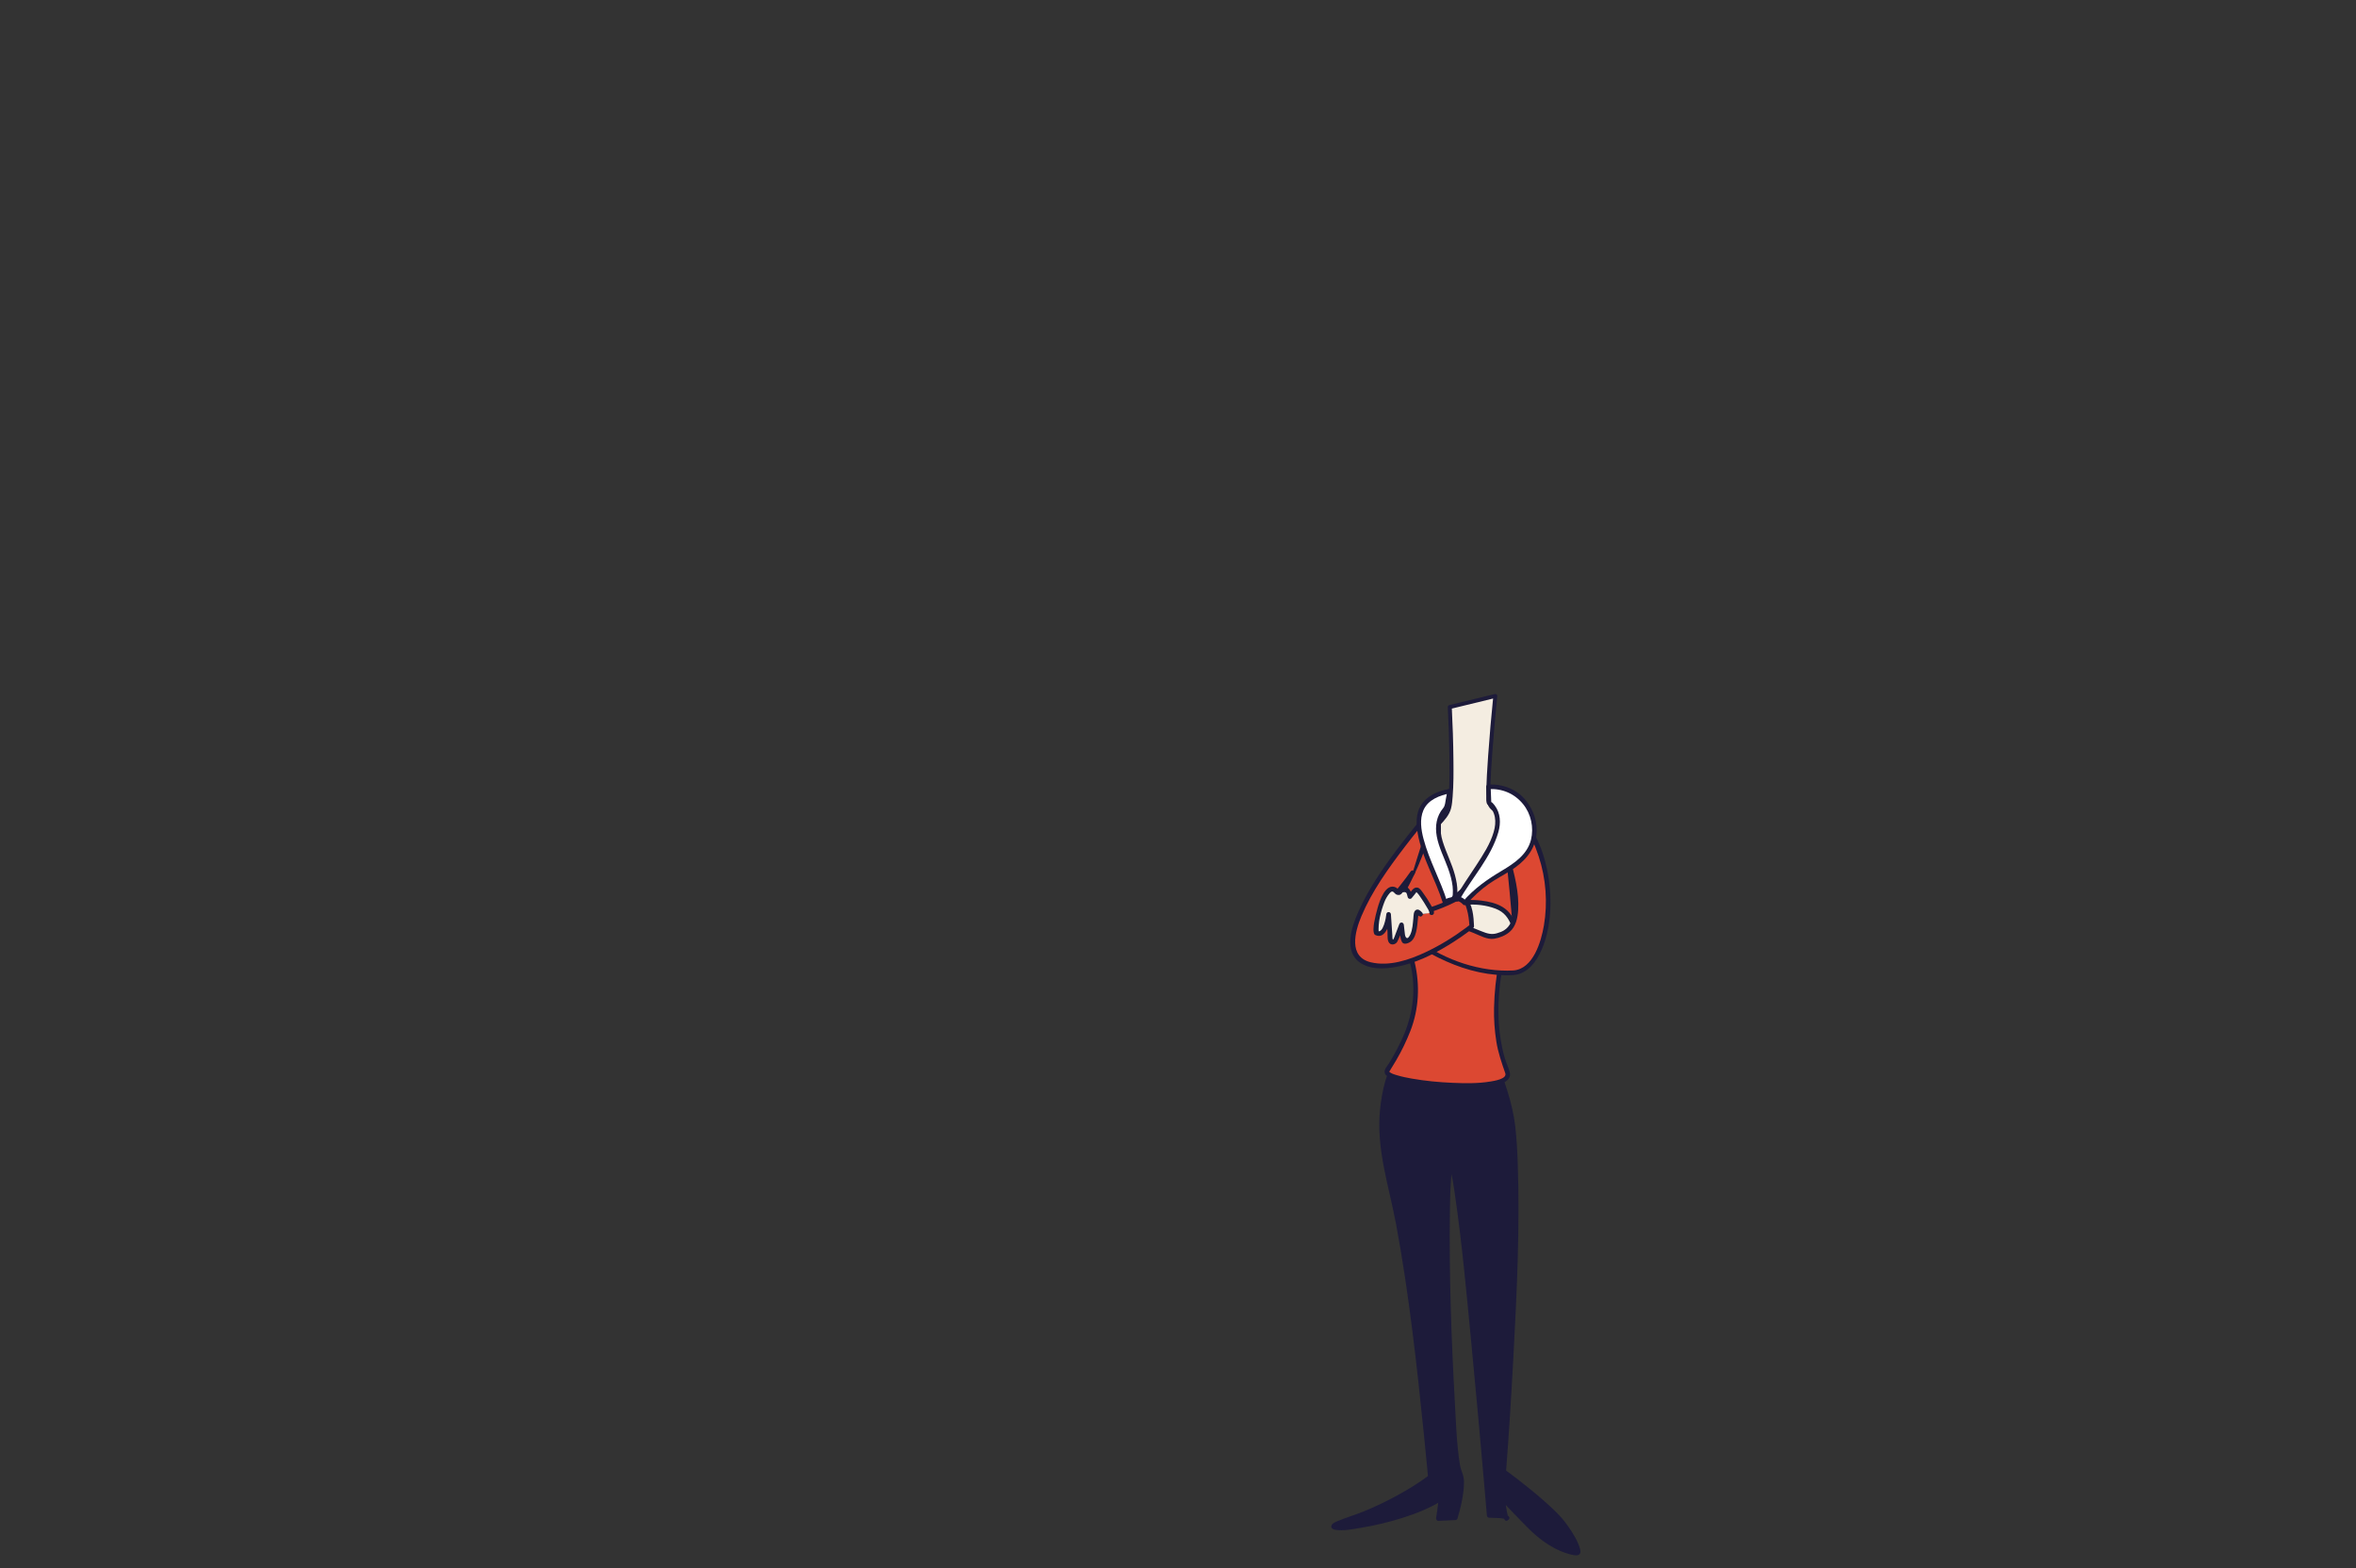 <?xml version="1.0" encoding="utf-8"?>
<!-- Generator: Adobe Illustrator 16.0.4, SVG Export Plug-In . SVG Version: 6.00 Build 0)  -->
<!DOCTYPE svg PUBLIC "-//W3C//DTD SVG 1.1//EN" "http://www.w3.org/Graphics/SVG/1.1/DTD/svg11.dtd">
<svg version="1.1" id="char3" xmlns="http://www.w3.org/2000/svg" xmlns:xlink="http://www.w3.org/1999/xlink" x="0px" y="0px"
	 width="2554.794px" height="1700.788px" viewBox="0 0 2554.794 1700.788" enable-background="new 0 0 2554.794 1700.788"
	 xml:space="preserve">
<rect x="0" y="0" width="2554.794" height="1700.788" fill="#333333" stroke="none"/>
<g>
	<g>
		<path fill="#1D1B3A" d="M1517.993,1145.306c0,0-35.6,45.019-11.479,136.683s44.529,319.927,44.529,319.927
			s-36.818,28.831-92.82,47.479c-47.407,15.785,56.877,5.934,103.953-24.113c0.936-0.598-2.451,21.57-2.451,21.57l18.376-0.848
			c0,0,11.906-40.494,4.484-49.48s-17.867-283.09-10.445-328.023c7.421-44.934,42.712,374.961,42.712,374.961s20.126,0,19.251,2.543
			c-1.668,4.848-4.375-21.191-5.25-22.038c-0.619-0.6,27.225,28.99,34.112,35.616c17.417,16.756,43.088,26.194,48.139,24.565
			c2.626-0.847-8.326-25.165-22.75-39.839c-22.908-23.308-57.751-48.315-57.751-48.315s25.34-325.022,6.248-396.082
			C1603.123,1074.371,1562.87,1137.927,1517.993,1145.306z"/>
		<g>
			<path fill="#1D1B3A" d="M1516.226,1143.539c-12.921,16.439-17.769,40.058-19.773,60.239
				c-4.221,42.504,9.782,82.857,17.458,124.085c14.079,75.62,22.452,152.408,30.252,228.892c1.15,11.28,2.263,22.563,3.332,33.852
				c0.279,2.951,0.555,5.903,0.826,8.854c0.061,0.665,0.121,1.33,0.182,1.995c0.133,1.47,1.347-1.748,0.843-1.363
				c-10.755,8.205-22.502,15.215-34.332,21.728c-11.525,6.346-23.431,12.01-35.587,17.036c-9.886,4.087-20.258,6.963-30.055,11.227
				c-2.089,0.909-4.908,2.147-5.62,4.54c-0.795,2.668,1.991,4.083,4.123,4.422c9.047,1.441,19.137-0.736,28.039-2.188
				c15.232-2.484,30.302-6.147,45.021-10.773c7.421-2.331,14.754-4.987,21.906-8.047c3.497-1.496,6.949-3.083,10.349-4.791
				c1.629-0.817,3.232-1.686,4.827-2.569c0.932-0.516,1.849-1.057,2.765-1.598c0.007-0.004,2.619-1.208,1.466-1.292
				c-0.72-0.412-1.438-0.825-2.158-1.238c-0.51-1.18-0.256-0.216-0.279,0.297c-0.042,0.894-0.144,1.785-0.234,2.674
				c-0.258,2.534-0.601,5.06-0.945,7.583c-0.415,3.031-0.855,6.061-1.316,9.086c-0.23,1.517,0.637,3.246,2.411,3.164
				c6.125-0.282,12.251-0.565,18.376-0.848c1.133-0.053,2.086-0.728,2.411-1.836c3.719-12.705,6.938-26.274,7.009-39.561
				c0.041-7.63-3.324-11.779-4.412-18.612c-3.605-22.643-4.292-45.956-5.559-68.811c-3.781-68.263-6.201-136.83-5.336-205.204
				c0.146-11.447,0.392-22.91,1.191-34.333c0.248-3.558,0.54-7.126,1.092-10.651c0.118-0.76,0.258-1.517,0.465-2.258
				c0.252-0.897,0.06-0.275-0.004-0.216c-1.292,1.205-2.788,0.187-2.994-0.114c0.621,0.904,0.229,0.297,0.516,1.09
				c0.672,1.869,1.104,3.831,1.528,5.768c1.52,6.92,2.556,13.954,3.582,20.961c7.859,53.681,12.676,107.877,17.888,161.862
				c5.145,53.294,9.955,106.62,14.57,159.962c0.776,8.97,1.55,17.939,2.304,26.91c0.114,1.359,1.051,2.498,2.5,2.5
				c3.161,0.004,6.322,0.109,9.478,0.288c2.333,0.132,4.674,0.316,6.963,0.803c3.816,0.812,4.115-1.735,3.517-4.175
				c-1.087-4.435-1.636-9.021-2.341-13.525c-0.347-2.219-0.283-6.101-2.361-7.55c-2.451-1.71-4.809,1.904-3.029,3.927
				c9.324,10.594,19.408,20.645,29.261,30.745c13.283,13.618,30.715,26.149,49.747,29.95c5.294,1.057,8.946-0.385,7.387-6.254
				c-2.443-9.192-8.225-18.038-13.587-25.737c-7.143-10.255-16.446-18.685-25.759-26.922c-9.052-8.006-18.467-15.602-28.025-22.991
				c-4.692-3.628-9.419-7.223-14.236-10.686c0.413,0.72,0.825,1.439,1.238,2.159c3.193-40.982,5.714-82.027,7.92-123.073
				c3.785-70.407,7.242-141.224,4.783-211.738c-0.455-13.055-1.175-26.12-2.63-39.105c-1.493-13.322-4.508-25.828-8.507-38.651
				c-7.767-24.9-22.2-66.683-55.459-62.948c-22.088,2.48-40.016,18.687-61.882,22.42c-3.173,0.541-1.823,5.359,1.33,4.82
				c11.557-1.973,22.221-7.196,32.721-12.185c9.682-4.599,19.914-9.774,30.82-10.297c12.477-0.597,21.947,7.411,28.757,17.123
				c12.35,17.612,19.279,40.241,24.165,60.94c5.606,23.751,5.623,49.207,6.107,73.465c0.701,35.17-0.06,70.371-1.21,105.523
				c-2.059,62.902-5.657,125.764-10.074,188.543c-0.49,6.974-0.994,13.946-1.519,20.917c-0.1,1.33-0.2,2.659-0.304,3.988
				c-0.178,2.301,3.477,4.059,5.025,5.204c18.318,13.546,36.229,27.959,52.373,44.061c8.475,8.452,15.143,18.681,20.325,29.437
				c1.245,2.584,3.089,5.931,3.146,8.892c-0.033-1.685,2.035-1.497,0.345-1.504c-0.647-0.003-1.287-0.113-1.923-0.222
				c-2.097-0.358-4.146-1.012-6.163-1.673c-17.651-5.785-31.958-17.235-44.666-30.379c-8.719-9.018-17.684-17.939-25.973-27.358
				c-1.01,1.31-2.02,2.618-3.029,3.927c-1.575-1.099-0.976-1.331-0.634,0.403c0.22,1.113,0.391,2.236,0.57,3.355
				c0.519,3.228,0.997,6.46,1.551,9.682c0.331,1.926,1.508,12.17,5.902,9.196c5.021-3.397-1.49-6.457-4.534-6.915
				c-5.132-0.772-10.404-0.873-15.587-0.88c0.833,0.833,1.667,1.667,2.5,2.5c-2.742-32.625-5.631-65.239-8.577-97.847
				c-5.481-60.679-11.15-121.351-17.762-181.918c-2.562-23.465-5.198-46.939-8.602-70.299c-1.021-7.01-2.081-14.035-3.582-20.961
				c-0.623-2.876-1.166-7.586-3.854-9.387c-4.175-2.797-5.253,4.644-5.56,6.893c-1.246,9.142-1.553,18.418-1.843,27.629
				c-0.975,30.855-0.473,61.773,0.164,92.631c0.742,35.981,1.979,71.957,3.702,107.904c1.29,26.933,2.573,53.953,5.446,80.772
				c0.599,5.586,0.291,14.585,3.874,19.351c2.294,3.051,1.834,8.194,1.695,11.751c-0.21,5.406-1.119,10.778-2.134,16.082
				c-1.239,6.481-2.777,12.941-4.632,19.277c0.804-0.612,1.607-1.225,2.411-1.836c-6.125,0.282-12.251,0.565-18.376,0.848
				c0.804,1.055,1.607,2.109,2.411,3.164c0.592-3.885,1.149-7.776,1.665-11.674c0.447-3.382,2.028-8.521,0.605-11.817
				c-0.354-0.821-1.349-1.179-2.159-1.238c-2.621-0.19-7.292,3.89-9.619,5.128c-4.503,2.396-9.163,4.505-13.875,6.454
				c-9.236,3.822-18.769,6.923-28.379,9.654c-16.442,4.673-33.437,8.38-50.481,9.938c-3.738,0.342-8.414,1.108-12.075-0.048
				c2.046,0.646-0.962,3.253,1.547,1.749c2.188-1.312,4.671-2.156,7.059-3.012c23.883-8.557,46.92-18.177,68.916-30.919
				c9.448-5.473,18.852-11.318,27.472-18.048c1.191-0.93,0.603-3.209,0.487-4.457c-0.277-3.033-0.562-6.065-0.849-9.098
				c-2.663-28.128-5.59-56.232-8.73-84.312c-4.499-40.226-9.456-80.41-15.342-120.458c-5.218-35.509-10.905-71.116-19.934-105.886
				c-8.378-32.269-11.148-66.958-2.824-99.534c2.198-8.603,5.247-17.021,9.347-24.903c1.11-2.134,2.317-4.221,3.628-6.237
				c0.263-0.405,1.991-2.771,1.167-1.724C1521.729,1144.57,1518.217,1141.004,1516.226,1143.539z"/>
		</g>
	</g>
	<g>
		<path fill="#DC4832" d="M1634.737,925.214c-8.543-33.168-7.124-46.054-7.124-46.054s-16.133,6.28-38.825,5.407
			c-22.662-0.904-33.673-6.453-33.673-6.453s-9.249,45.506-33.25,87.519c-1.964,7.307-7.378,30.848-2.881,43.134
			c7.442,20.431,16.751,34.515,16.097,71.622c-0.499,31.467-21.717,66.368-30.931,80.846c-8.317,13.068,141.236,27.4,130.298,1.315
			c-30.538-72.82,7.455-168.094,7.455-168.094S1636.719,932.609,1634.737,925.214z"/>
		<g>
			<path fill="#1D1B3A" d="M1637.148,924.55c-2.916-11.441-5.497-23.036-6.677-34.801c-0.347-3.458-0.721-7.11-0.358-10.589
				c0.159-1.533-1.733-2.96-3.165-2.411c-11.379,4.366-24.218,5.539-36.284,5.375c-10.988-0.149-24.192-1.173-34.287-6.168
				c-1.355-0.671-3.329-0.185-3.673,1.494c-3.006,14.688-7.693,29.14-12.851,43.189c-5.111,13.926-11.214,27.477-18.33,40.493
				c-4.464,8.167-5.477,18.433-6.394,27.604c-1.055,10.548,0.706,19.149,4.599,28.863c3.424,8.541,6.877,17.021,9.183,25.949
				c6.721,26.033,4.083,52.557-5.978,77.268c-4.472,10.983-10.17,21.479-16.271,31.633c-1.958,3.259-6.876,7.96-4.719,12.113
				c1.338,2.577,4.794,3.868,7.297,4.874c4.482,1.802,9.273,2.885,13.985,3.885c27.475,5.827,57.138,7.984,85.126,5.53
				c8.479-0.743,20.098-1.524,26.601-7.832c2.3-2.229,3.058-5.414,2.157-8.458c-1.51-5.1-3.829-9.992-5.362-15.115
				c-1.893-6.322-3.259-12.794-4.341-19.3c-6.818-40.985,0.641-84.577,13.576-123.678c0.874-2.642,3.659-7.161,3.418-10.034
				c-0.473-5.633-0.968-11.264-1.47-16.894c-0.935-10.479-1.908-20.953-2.989-31.417
				C1639.208,939.025,1638.904,931.497,1637.148,924.55c-0.79-3.125-5.612-1.799-4.822,1.328c1.269,5.017,1.553,10.384,2.113,15.509
				c0.923,8.449,1.727,16.912,2.512,25.376c0.672,7.233,1.314,14.469,1.94,21.706c0.152,1.754,0.302,3.508,0.45,5.262
				c0.114,1.35,0.396-0.59-0.142,0.815c-11.903,31.074-18.386,65.199-19.091,98.403c-0.26,12.226,0.576,24.449,2.477,36.527
				c1.89,12.012,5.753,22.999,9.702,34.415c2.156,6.231-12.142,8.334-16.073,8.994c-13.554,2.274-27.654,1.995-41.335,1.418
				c-14.668-0.619-29.357-2.037-43.824-4.556c-5.465-0.952-10.918-2.089-16.236-3.675c-2.781-0.83-6.499-1.896-8.43-3.852
				c-0.146-0.146-0.169-0.551-0.068,0.219c-0.009-0.066-0.344,0.577,0.443-0.66c2.496-3.931,4.91-7.912,7.245-11.941
				c5.963-10.288,11.201-20.988,15.487-32.084c9.202-23.825,10.369-49.524,4.527-74.35c-2.12-9.01-5.615-17.583-9.074-26.141
				c-1.633-4.039-3.461-8.108-4.461-12.358c-1.328-5.646-0.793-11.829-0.223-17.536c0.517-5.17,1.497-10.299,2.614-15.369
				c1.21-5.483,3.839-9.866,6.423-14.842c6.141-11.823,11.319-24.151,15.908-36.652c4.975-13.557,9.413-27.559,12.314-41.729
				c-1.225,0.498-2.449,0.996-3.673,1.494c10.499,5.196,23.464,6.264,34.935,6.795c12.942,0.6,27.278-0.811,39.49-5.496
				c-1.056-0.804-2.11-1.607-3.165-2.411c-0.362,3.485,0.035,7.122,0.358,10.589c1.14,12.209,3.833,24.27,6.854,36.129
				C1633.122,929.001,1637.944,927.676,1637.148,924.55z"/>
		</g>
	</g>
	<g>
		<path fill="#F4EDE1" d="M1589.406,978.771c0,0,41.153-3.674,50.346,20.2c9.192,23.875,11.178,34.791-3.49,39.978
			s-27.196-24.315-45.728-32.284C1571.21,998.354,1589.406,978.771,1589.406,978.771z"/>
		<g>
			<path fill="#1B1D3A" d="M1589.406,981.271c10.84-0.938,22.397,0.317,32.543,4.264c9.168,3.565,13.879,9.954,17.208,18.911
				c2.742,7.379,8.141,19.016,3.944,26.767c-4.029,7.439-13.143,6.494-18.795,2.108c-7.54-5.852-13.268-13.873-20.246-20.353
				c-3.375-3.133-7.102-5.919-11.222-7.988c-4.527-2.274-8.662-4.472-8.69-10.127c-0.024-5.129,3.663-10.651,7.025-14.314
				c2.176-2.37-1.351-5.915-3.535-3.535c-3.553,3.869-6.404,8.604-7.863,13.654c-2.558,8.85,2.861,15.15,10.54,18.639
				c9.401,4.271,16.26,13.312,23.175,20.646c5.169,5.48,11.426,11.945,19.483,12.111c6.62,0.137,13.368-4.988,15.642-10.982
				c3.098-8.168-1.372-18.839-4.082-26.433c-3.213-9.004-6.876-15.987-15.264-21.055c-6.851-4.138-14.969-5.881-22.812-6.864
				c-5.602-0.703-11.415-0.937-17.051-0.449C1586.22,976.546,1586.192,981.549,1589.406,981.271z"/>
		</g>
	</g>
	<g>
		<path fill="#DC4832" d="M1641.227,1054.937c33.343-2.083,51.387-78.931,24.68-140.068c-23.78-54.427-47.135-35.294-37.812-6.438
			c31.59,97.765,8.564,102.352-7.012,106.912c-12.849,3.768-41.123-23.447-57.022-3.75l-26.323,11.065
			C1537.736,1022.659,1586.071,1058.382,1641.227,1054.937z"/>
		<g>
			<path fill="#1D1B3A" d="M1641.227,1057.437c15.552-1.252,25.409-15.283,30.939-28.555c8.586-20.604,10.358-43.826,8.411-65.875
				c-2.206-24.997-10.022-51.385-24.974-71.812c-6.231-8.514-19.739-20.225-28.669-8.248c-3.519,4.72-3.786,11.589-3.189,17.183
				c0.469,4.392,1.801,8.515,3.134,12.704c2.329,7.321,4.494,14.695,6.497,22.112c4.739,17.548,9.448,36.55,7.656,54.881
				c-0.739,7.554-3.476,15.128-10.235,19.192c-2.364,1.421-4.976,2.307-7.603,3.101c-6.02,1.819-10.977,0.103-16.726-2.178
				c-13.471-5.345-29.961-13.75-42.519-1.961c-1.186,1.113-0.172,1.041-1.196,1.471c-0.989,0.416-1.979,0.832-2.968,1.248
				c-3.031,1.274-6.062,2.548-9.094,3.822c-4.54,1.909-9.08,3.817-13.621,5.726c-2.06,0.866-2.446,3.209-0.597,4.57
				c9.697,7.137,20.689,12.784,31.639,17.688C1591.009,1052.76,1616.043,1058.833,1641.227,1057.437c3.206-0.178,3.223-5.179,0-5
				c-35.443,1.964-73.637-10.894-102.229-31.938c-0.199,1.523-0.398,3.047-0.597,4.57c5.448-2.291,10.897-4.582,16.347-6.872
				c2.86-1.202,5.721-2.405,8.582-3.607c2.923-1.229,4.527-3.746,7.196-5.474c8.17-5.289,19.353-0.565,27.364,2.664
				c6.759,2.725,14.918,7.502,22.497,6.253c5.866-0.968,12.169-3.534,16.676-7.425c6.718-5.799,8.667-15.188,9.195-23.624
				c1.184-18.921-3.972-38.475-8.922-56.531c-3.004-10.954-8.436-22.26-8.835-33.726c-0.158-4.549,0.761-11.733,5.755-13.626
				c6.151-2.331,12.6,5.178,15.923,9.194c8.608,10.405,14.165,23.857,18.364,36.545c7.905,23.882,9.859,50.148,5.616,74.938
				c-2.941,17.184-11.48,46.93-32.934,48.657C1638.035,1052.694,1638.011,1057.696,1641.227,1057.437z"/>
		</g>
	</g>
	<g>
		<path fill="#DC4832" d="M1553.113,878.115c0,0-139.032,155.169-64.414,168.487c45.499,8.121,107.214-42.097,107.214-42.097
			s-1.419-37.965-16.357-29.891c-22.533,12.173-68.169,26.903-73.535,10.247c-2.059-6.386,9.69-14.745,25.8-38.497"/>
		<g>
			<path fill="#1D1B3A" d="M1551.346,876.347c-10.839,12.104-21.046,24.812-30.958,37.678
				c-17.906,23.242-35.396,47.762-47.394,74.662c-7.391,16.572-16.633,43.586,2.664,55.86c13.165,8.374,31.781,5.916,45.992,2.323
				c19.424-4.91,37.669-14.604,54.475-25.304c5.715-3.638,11.291-7.501,16.718-11.557c1.555-1.163,5.667-3.232,5.565-5.62
				c-0.413-9.708-1.306-24.639-9.359-31.324c-5.782-4.801-12.323,0.335-17.818,2.933c-9.984,4.72-20.504,8.44-31.207,11.146
				c-8.415,2.127-18.513,4.322-26.998,1.41c-7.66-2.629-3.72-8.786-0.373-13.117c7.161-9.267,14.702-18.126,21.327-27.812
				c1.825-2.669-2.51-5.167-4.318-2.523c-6.678,9.764-14.382,18.627-21.503,28.04c-3.307,4.371-6.242,8.834-3.766,14.279
				c2.772,6.099,10.853,7.269,16.711,7.397c9.815,0.217,19.819-2.479,29.111-5.348c9.861-3.045,19.515-6.99,28.7-11.693
				c2.71-1.388,4.993-2.77,7.513-0.361c2.361,2.255,3.404,5.93,4.277,8.962c1.597,5.548,2.305,11.385,2.657,17.136
				c0.139,2.266,1.7-1.501,0.168-0.286c-1.356,1.076-2.742,2.116-4.131,3.149c-13.572,10.094-28.123,19-43.42,26.223
				c-17.88,8.441-39.48,15.694-59.372,11.011c-24.649-5.804-17.492-33.051-10.257-50.189c11.426-27.064,29.104-51.652,46.832-74.89
				c10.095-13.23,20.595-26.238,31.694-38.646c0.001-0.002,0.003-0.003,0.004-0.005
				C1557.024,877.489,1553.501,873.94,1551.346,876.347L1551.346,876.347z"/>
		</g>
	</g>
	<g>
		<path fill="#F4EDE1" d="M1552.471,989.953c0.46-3.155-12.826-23.714-15.653-24.901c-2.366-0.989-6.073,5.42-7.913,7.248
			c-0.527-2.287-1.122-4.676-2.639-6.414c-1.516-1.735-4.258-2.528-6.001-1.081c-1.327,1.101-2.035,3.333-3.729,3.376
			c-1.813,0.049-2.6-2.42-4.07-3.557c-2.279-1.761-5.456,0.123-7.373,2.276c-6.27,7.039-8.616,16.91-10.737,26.328
			c-1.539,6.826-2.749,8.077-1.812,18.581c3.624,2.039,5.106,0.784,7.502-2.687c3.503-5.072,5.525-11.27,5.733-17.564
			c0.61,9.028,1.222,18.053,1.829,27.081c0.05,0.706,0.106,1.441,0.465,2.038c0.797,1.327,2.759,1.318,3.942,0.394
			c1.188-0.925,1.787-2.445,2.337-3.89c1.807-4.765,3.612-9.529,5.419-14.293c0.547,4.779,1.095,9.556,1.642,14.335
			c0.106,0.927,0.23,1.906,0.775,2.646c1.405,1.919,4.362,0.936,6.053-0.67c5.846-5.558,5.937-14.969,6.877-23.23
			c0.65-5.716,0.551-10.056,5.327-4.512"/>
		<g>
			<path fill="#1B1D3A" d="M1554.971,989.953c0.077-2.947-2.048-6.105-3.405-8.569c-2.511-4.553-5.395-8.933-8.483-13.112
				c-1.524-2.063-3.458-5.283-6.218-5.73c-4.419-0.717-7.288,5.312-9.728,7.991c1.393,0.367,2.785,0.735,4.179,1.103
				c-0.933-3.877-3.322-10.631-8.622-10.074c-2.077,0.218-3.453,0.698-4.932,2.246c-2.758,2.889-0.998,0.152-4.035-1.342
				c-11.249-5.531-17.811,14.745-19.884,22.217c-1.43,5.151-2.832,10.517-3.733,15.794c-0.479,2.808-1.863,12.023,1.171,13.493
				c11.757,5.692,16.515-14.255,16.997-22.41c-1.667,0-3.333,0-5,0c0.436,6.447,0.872,12.896,1.308,19.344
				c0.241,3.576-0.786,10.462,3.01,12.686c2.562,1.501,6.207,0.164,7.589-2.354c3.011-5.482,4.781-11.84,6.997-17.682
				c-1.638-0.221-3.274-0.442-4.911-0.664c0.666,5.82,0.378,12.844,2.759,18.242c1.852,4.201,7.591,1.722,9.979-0.164
				c3.991-3.15,5.491-9.187,6.329-13.893c0.479-2.69,0.706-5.433,0.973-8.15c0.143-1.451,0.302-2.9,0.458-4.351
				c0.084-0.966,0.207-1.926,0.369-2.882c-0.975,0.357-0.795,0.869,0.54,1.533c2.193,2.372,5.721-1.172,3.535-3.535
				c-1.692-1.83-4.161-4.374-6.867-2.789c-2.706,1.586-2.446,6.453-2.728,9.068c-0.633,5.875-0.815,12-3.279,17.471
				c-0.515,1.062-1.146,2.053-1.893,2.973c-2.018,2.561-3.712-0.747-3.943-2.772c-0.41-3.584-0.821-7.167-1.231-10.751
				c-0.323-2.821-3.88-3.383-4.911-0.664c-1.129,2.977-2.258,5.955-3.387,8.933c-0.677,1.786-1.354,3.573-2.032,5.36
				c-2.226,5.871-2.018-0.624-2.094-1.747c-0.521-7.737-1.045-15.475-1.568-23.212c-0.218-3.214-4.809-3.229-5,0
				c-0.196,3.319-3.421,21.023-9.474,18.092c0.413,0.72,0.825,1.439,1.238,2.159c-0.912-11.275,2.128-22.945,6.102-33.47
				c1.329-3.521,3.298-6.799,5.716-9.672c3.945-4.686,4.798,0.882,8.032,1.682c1.555,0.384,3.015,0.43,4.322-0.663
				c0.715-0.598,1.253-1.226,1.812-1.969c2.771-0.735,4.354,0.098,4.748,2.501c0.278,0.905,0.518,1.82,0.72,2.746
				c0.43,1.784,2.926,2.479,4.179,1.103c0.898-0.985,5.358-6.509,5.259-6.597c2.042,1.799,3.581,4.305,5.118,6.519
				c2.033,2.931,3.92,5.964,5.707,9.05c1.039,1.793,3.269,4.837,3.215,6.914C1549.887,993.179,1554.887,993.17,1554.971,989.953
				L1554.971,989.953z"/>
		</g>
	</g>
</g>
<g>
	<path fill="#F4EDE1" d="M1559.942,893.33c0.119,0.333,0.208,0.688,0.225,1.095c0.175,4.254-0.541,8.521-0.271,12.764
		c0.305,4.779,1.99,9.51,3.437,14.054c2.815,8.848,6.899,17.133,9.942,25.863c2.186,6.268,2.968,12.33,3.409,18.873
		c0.111,1.67-0.01,4.291,0.589,6.174c0.209-0.094,0.588-0.258,1.162-0.7c0.564-0.45,1.118-0.915,1.663-1.391
		c0.999-0.858,2.032-1.668,3.078-2.467c7.159-5.47,14.812-10.441,21.354-16.668c6.227-5.929,11.658-12.804,15.898-20.288
		c4.289-7.566,8.017-15.879,9.656-24.469c0.229-1.203,7.376-19.142,7.533-20.328c-8.372-4.985-23.1-6.062-23.601-19.095
		c-1.08-28.065,7.443-111.968,7.443-111.968l-49.334,12c0,0,5.008,95.614-1.471,111.807
		C1568.783,883.267,1564.74,888.398,1559.942,893.33z"/>
	<g>
		<path fill="#1D1B3A" d="M1557.874,893.9c0.627,3.057-0.019,6.558-0.157,9.646c-0.146,3.253,0.275,6.39,0.95,9.561
			c1.515,7.122,4.396,14.105,7.132,20.827c2.744,6.741,5.678,13.405,7.285,20.53c1.358,6.02,0.734,12.307,2.12,18.258
			c0.332,1.428,1.961,1.87,3.151,1.282c3.692-1.824,6.932-5.357,10.245-7.794c5.008-3.683,10.041-7.303,14.774-11.339
			c8.981-7.661,15.979-17.356,21.4-27.776c4.099-7.878,5.762-16.276,8.855-24.469c1.99-5.273,4.82-10.704,6.056-16.215
			c0.21-0.936-0.121-1.933-0.985-2.423c-6.02-3.411-13.294-4.634-18.686-9.124c-5.014-4.174-3.997-11.598-3.917-17.451
			c0.189-13.765,1.152-27.527,2.148-41.252c1.485-20.482,3.286-40.951,5.359-61.383c0.146-1.441-1.474-2.371-2.716-2.068
			c-16.444,4-32.89,8-49.334,12c-0.888,0.216-1.623,1.144-1.575,2.068c0.941,18.039,1.512,36.106,1.76,54.168
			c0.178,12.915,0.195,25.859-0.527,38.76c-0.26,4.627-0.605,9.28-1.438,13.845c-1.336,7.331-6.332,13.005-11.351,18.261
			c-1.91,2,1.119,5.039,3.033,3.035c4.938-5.172,10.201-11.012,12.018-18.116c1.065-4.169,1.405-8.569,1.747-12.845
			c1.053-13.179,0.974-26.467,0.847-39.677c-0.184-19.147-0.8-38.308-1.798-57.431c-0.525,0.689-1.05,1.379-1.575,2.068
			c16.444-4,32.89-8,49.334-12c-0.905-0.689-1.811-1.379-2.716-2.068c-2.193,21.618-4.077,43.275-5.615,64.949
			c-0.988,13.934-1.926,27.918-1.922,41.893c0.001,6.213,0.432,11.759,5.203,16.278c5.351,5.068,13.301,6.251,19.554,9.795
			c-0.328-0.808-0.657-1.615-0.985-2.423c-1.104,4.921-3.603,9.788-5.399,14.486c-3.001,7.848-4.633,15.947-8.292,23.595
			c-4.946,10.338-11.782,19.495-20.168,27.286c-4.72,4.385-10.063,8.075-15.256,11.867c-3.244,2.37-6.646,6.016-10.245,7.794
			c1.051,0.428,2.102,0.854,3.151,1.282c-1.239-5.326-0.873-11.126-1.787-16.562c-1.202-7.144-4.178-13.863-6.916-20.519
			c-2.803-6.813-5.35-13.682-7.383-20.768c-2.029-7.067,0.186-14.007-1.244-20.974C1561.455,890.049,1557.319,891.2,1557.874,893.9z
			"/>
	</g>
</g>
<g>
	<path fill="#FFFFFF" d="M1570.775,976.325c1.206-0.775,2.38-0.795,3.362-0.372c1.066-0.584,2.135-1.167,3.202-1.75
		c5.888-36.764-35.445-69.615-8.805-98.231l3.432-18.021c-64.477,12.148-17.969,77.997-5.008,120.681
		C1568.242,977.887,1569.521,977.131,1570.775,976.325z"/>
	<g>
		<path fill="#1D1B3A" d="M1572.006,978.43c0.97-0.437,1.832,0.135,2.78-0.126c1.285-0.354,3.335-1.435,4.278-2.377
			c1.64-1.641,1.225-6.214,1.289-8.326c0.191-6.293-1.03-12.629-2.66-18.675c-3.362-12.47-9.421-24.011-13.245-36.326
			c-3.914-12.604-3.339-24.749,5.812-34.904c1.772-1.968,1.694-6.684,2.159-9.123c0.633-3.325,1.267-6.649,1.899-9.975
			c0.36-1.891-1.1-3.374-3-3c-11.907,2.344-23.897,7.091-30.547,17.825c-5.619,9.069-5.181,20.475-3.407,30.572
			c4.641,26.413,19.409,49.853,27.243,75.283c0.462,1.498,2.189,2.271,3.582,1.457
			C1569.475,979.985,1570.745,979.22,1572.006,978.43c2.657-1.666,0.212-5.887-2.461-4.211c-1.261,0.79-2.532,1.555-3.816,2.306
			c1.193,0.485,2.388,0.972,3.582,1.457c-7.166-23.262-19.471-44.64-25.68-68.24c-2.594-9.855-4.305-21.201-0.182-30.895
			c4.948-11.633,17.656-16.28,29.166-18.546c-1-1-2-2-3-3c-0.572,3.004-1.144,6.007-1.716,9.011
			c-0.664,3.487-0.738,7.446-2.897,10.011c-7.401,8.791-9.018,19.661-6.995,30.691c2.193,11.961,8.005,23.105,12.154,34.449
			c2.321,6.347,4.221,12.896,5.014,19.622c0.357,3.037,0.362,6.098,0.186,9.146c-0.224,3.853-3.086,2.759-5.815,3.987
			C1566.681,975.507,1569.163,979.709,1572.006,978.43z"/>
	</g>
</g>
<g>
	<path fill="#FFFFFF" d="M1613.996,853.327l0.669,17.182c28.26,24.223-14.141,68.375-34.597,104.902
		c0.095-0.042,0.187-0.091,0.281-0.133c2.399-1.05,4.648,0.228,5.609,2.021c0.984,0.349,1.776,1.063,2.235,1.981
		c5.839-6.809,12.375-12.959,18.914-18.098c15.112-12.954,39.939-20.51,50.733-38.859
		C1675.112,894.256,1653.9,850.538,1613.996,853.327z"/>
	<g>
		<path fill="#1D1B3A" d="M1611.558,853.327c0.124,3.193,0.248,6.387,0.373,9.58c0.077,1.997-0.763,7.751,1.01,9.326
			c9.16,8.142,10.049,18.846,6.783,30.114c-3.746,12.921-11.528,24.698-18.775,35.881c-7.736,11.936-15.98,23.558-22.985,35.952
			c-1.273,2.252,1.195,4.347,3.336,3.336c0.77-0.363,4.261,2.205,4.79,2.995c0.818,1.225,2.741,1.745,3.83,0.494
			c7.283-8.373,15.522-16.085,24.634-22.447c7.615-5.318,15.932-9.573,23.765-14.553c13.775-8.756,25.212-20.598,27.574-37.327
			c1.973-13.973-2.705-28.076-11.517-38.906c-9.798-12.042-25.107-17.757-40.379-16.884c-3.126,0.179-3.144,5.057,0,4.877
			c14.8-0.846,28.241,4.775,37.626,16.311c8.614,10.588,11.794,25.41,8.546,38.593c-3.967,16.101-18.147,25.596-31.551,33.557
			c-15.775,9.37-29.992,19.358-42.147,33.331c1.277,0.165,2.554,0.329,3.83,0.494c-2.521-3.771-6.895-6.902-11.462-4.745
			c1.112,1.112,2.224,2.224,3.336,3.336c13.834-24.477,34.636-46.722,42.582-74.135c2.882-9.942,2.44-20.647-3.989-29.107
			c-0.755-0.993-3.731-4.642-3.674-3.18c-0.07-1.794-0.14-3.587-0.21-5.381c-0.149-3.837-0.299-7.675-0.448-11.512
			C1616.312,850.192,1611.435,850.18,1611.558,853.327z"/>
	</g>
</g>
</svg>

